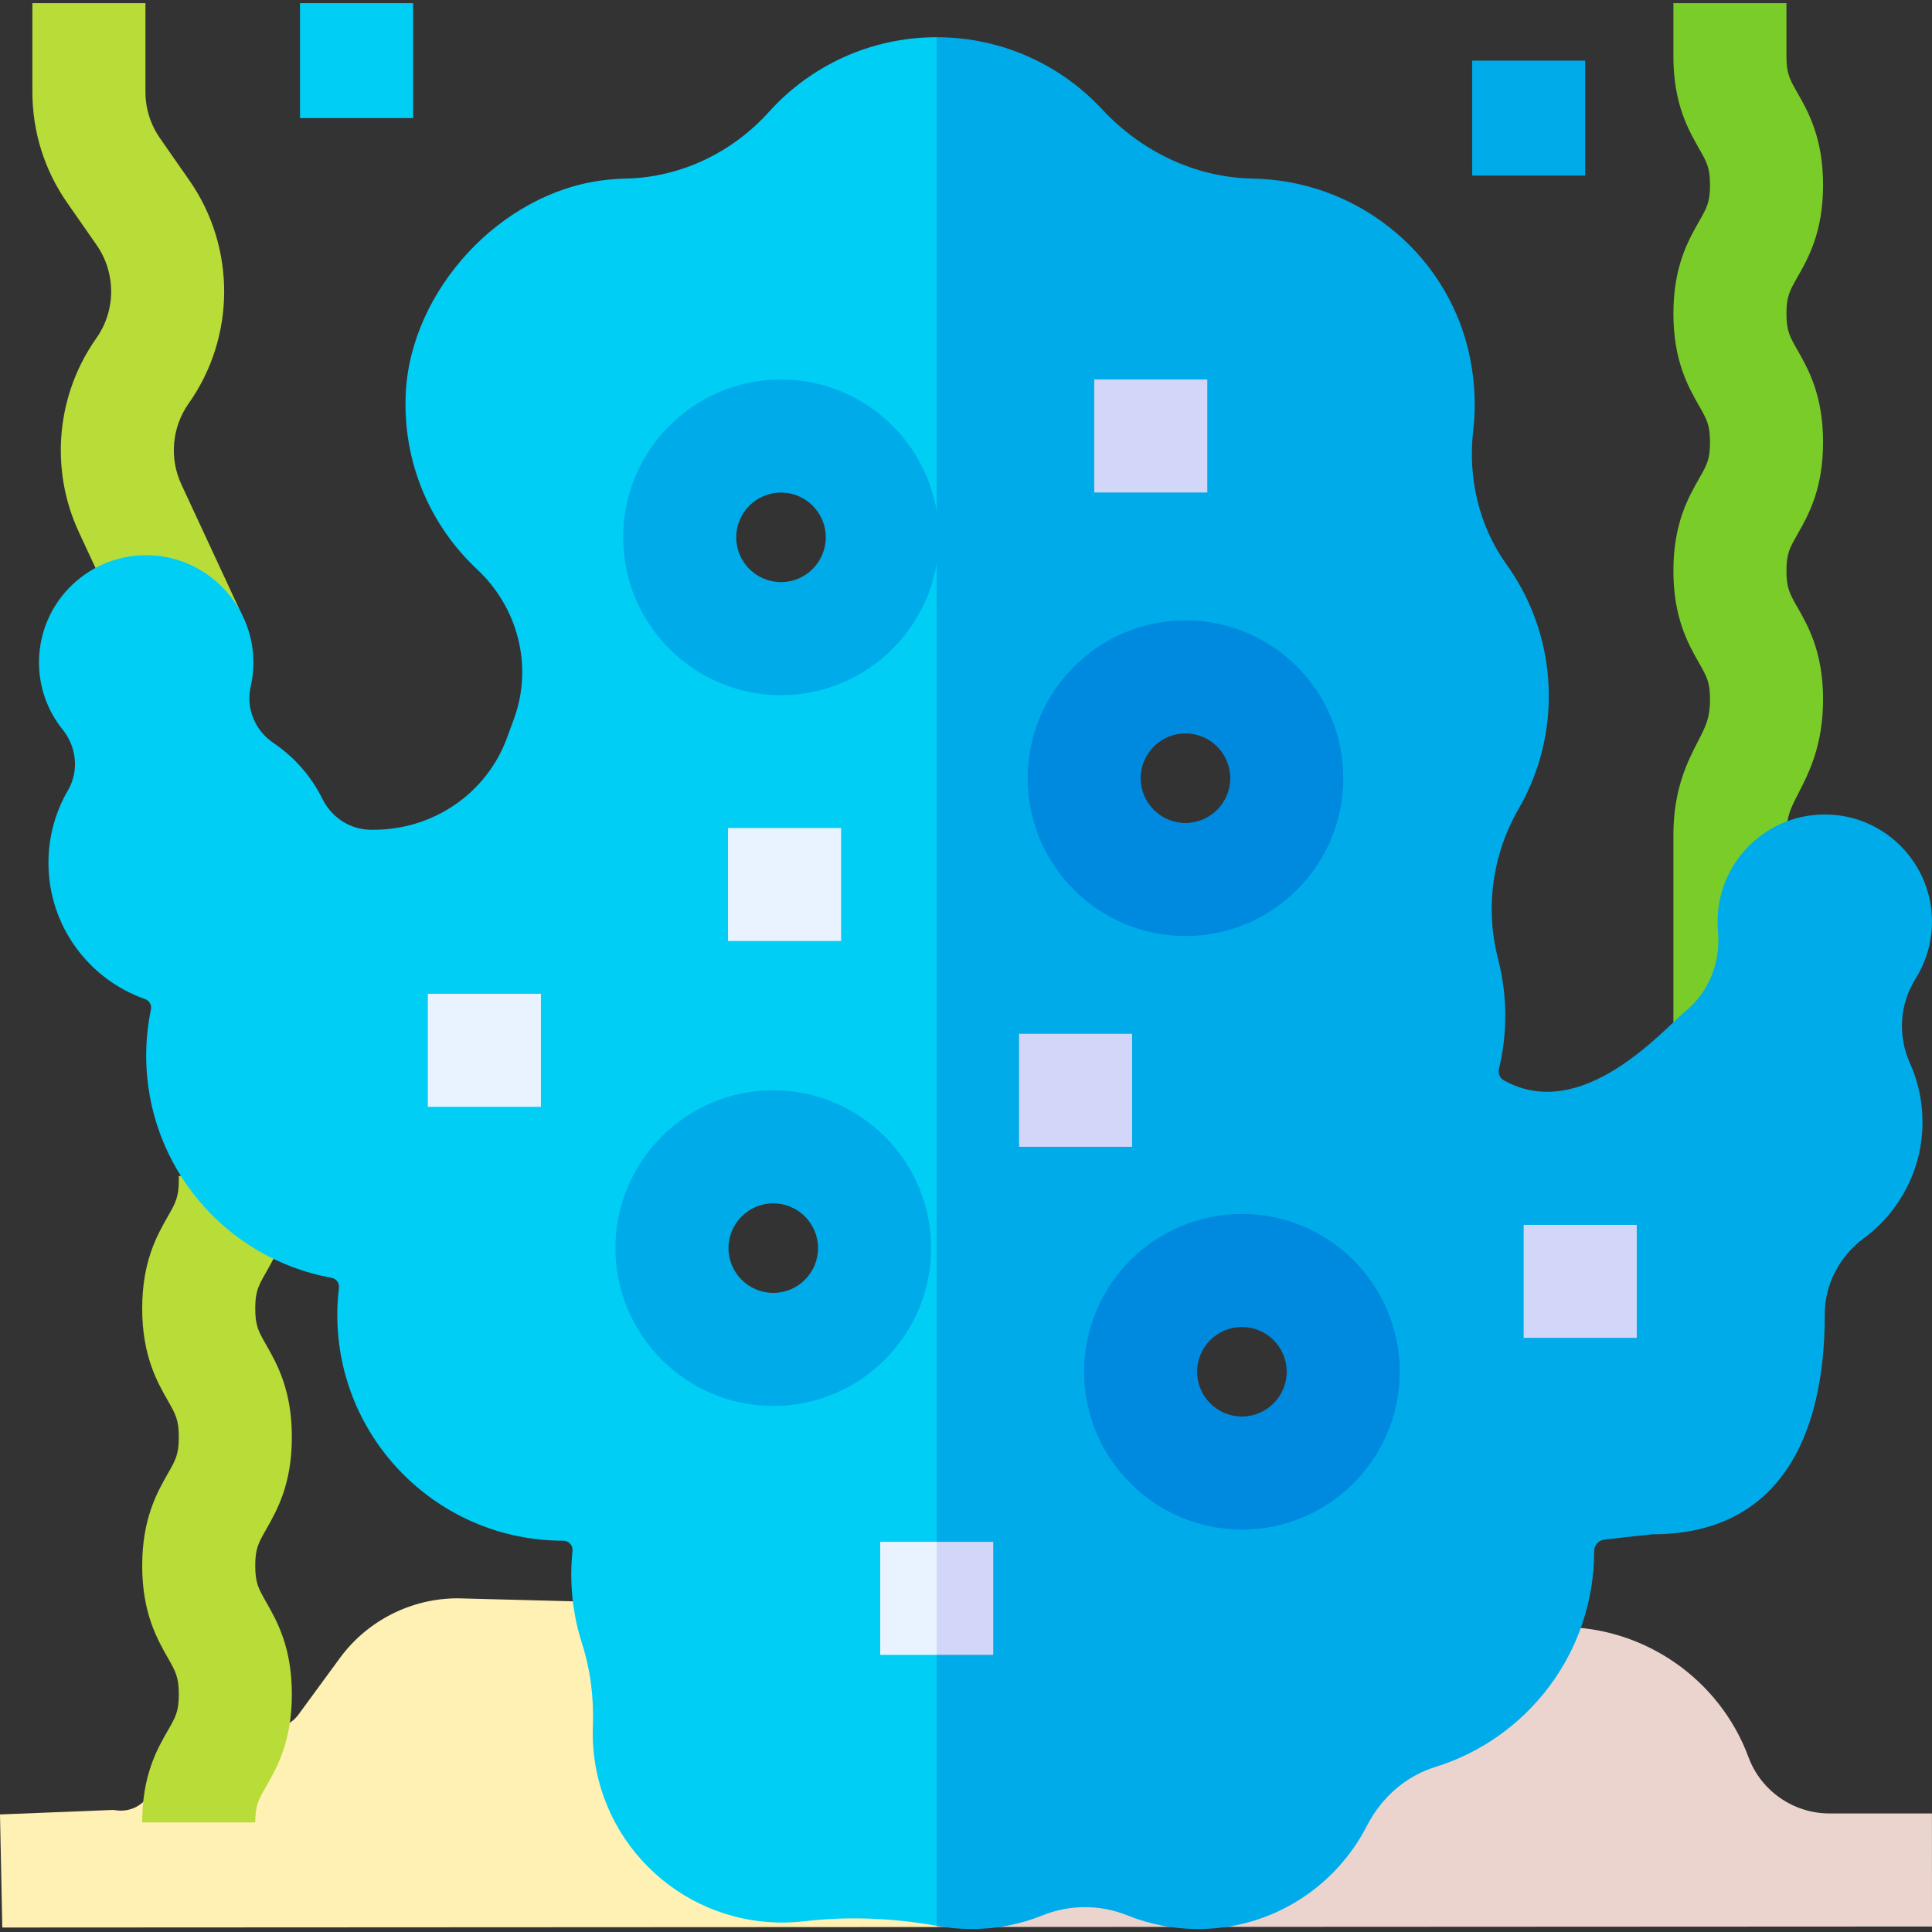 <svg width="60" height="60" viewBox="0 0 60 60" fill="none" xmlns="http://www.w3.org/2000/svg">
<rect x="0" y="0" width="60" height="60" fill="#333333" stroke="none"/>
<g clip-path="url(#clip0_3236_29239)">
<path d="M60 59.83L29.091 59.845V50.023L48.495 50.528C51.074 50.528 53.406 52.153 54.301 54.57C54.687 55.616 55.696 56.318 56.811 56.318H59.998L60 59.83Z" fill="#EBD4CE"/>
<path d="M29.091 50.024V59.846L1.211 59.86H0.071L0 56.349L1.211 56.301L3.508 56.209L3.641 56.224C4.012 56.267 4.374 56.104 4.589 55.8L4.744 55.582C5.593 54.384 6.975 53.669 8.443 53.669C8.767 53.669 9.074 53.513 9.266 53.252L10.558 51.488C11.409 50.328 12.775 49.637 14.213 49.637L29.091 50.024Z" fill="#FFF0B3"/>
<path d="M4.328 20.571L2.449 16.525C1.54 14.572 1.747 12.264 2.992 10.503C3.602 9.641 3.606 8.481 3.003 7.614L2.086 6.297C1.379 5.282 1.006 4.091 1.006 2.854V0.098H4.517V2.854C4.517 3.37 4.673 3.867 4.968 4.291L5.885 5.608C7.33 7.684 7.32 10.466 5.859 12.53C5.34 13.265 5.253 14.228 5.633 15.044L7.513 19.093L4.328 20.571Z" fill="#B8DC38"/>
<path d="M7.927 56.596H4.416C4.416 55.129 4.879 54.322 5.218 53.733C5.455 53.32 5.553 53.149 5.553 52.619C5.553 52.085 5.454 51.911 5.215 51.491C4.878 50.899 4.416 50.088 4.416 48.625C4.416 47.162 4.878 46.351 5.215 45.759C5.454 45.339 5.553 45.165 5.553 44.631C5.553 44.097 5.454 43.923 5.215 43.503C4.878 42.911 4.416 42.1 4.416 40.637C4.416 39.174 4.878 38.363 5.215 37.771C5.454 37.351 5.553 37.177 5.553 36.643C5.553 36.601 5.552 36.561 5.551 36.523L9.06 36.395C9.063 36.475 9.064 36.557 9.064 36.643C9.064 38.106 8.603 38.917 8.266 39.509C8.026 39.929 7.927 40.103 7.927 40.637C7.927 41.171 8.026 41.345 8.266 41.765C8.603 42.357 9.064 43.168 9.064 44.631C9.064 46.094 8.603 46.905 8.266 47.497C8.026 47.917 7.927 48.091 7.927 48.625C7.927 49.159 8.026 49.333 8.266 49.753C8.603 50.345 9.064 51.156 9.064 52.619C9.064 54.085 8.601 54.892 8.263 55.482C8.026 55.895 7.927 56.066 7.927 56.596Z" fill="#B8DC38"/>
<path d="M55.48 33.859H51.969V25.931C51.969 24.508 52.41 23.65 52.731 23.024C52.981 22.539 53.106 22.295 53.106 21.721C53.106 21.188 53.007 21.014 52.767 20.593C52.43 20.001 51.969 19.191 51.969 17.728C51.969 16.264 52.43 15.454 52.767 14.862C53.007 14.441 53.106 14.267 53.106 13.734C53.106 13.2 53.007 13.026 52.767 12.605C52.43 12.014 51.969 11.203 51.969 9.74C51.969 8.277 52.43 7.466 52.767 6.874C53.007 6.453 53.106 6.279 53.106 5.745C53.106 5.212 53.007 5.038 52.767 4.617C52.43 4.025 51.969 3.215 51.969 1.751V0.098H55.48V1.751C55.48 2.285 55.579 2.459 55.819 2.88C56.156 3.472 56.617 4.282 56.617 5.745C56.617 7.209 56.156 8.02 55.819 8.611C55.579 9.032 55.48 9.206 55.48 9.74C55.48 10.274 55.579 10.447 55.819 10.868C56.156 11.46 56.617 12.27 56.617 13.734C56.617 15.197 56.156 16.008 55.819 16.599C55.579 17.02 55.48 17.194 55.48 17.728C55.48 18.261 55.579 18.435 55.819 18.856C56.156 19.448 56.617 20.258 56.617 21.721C56.617 23.145 56.176 24.002 55.855 24.629C55.605 25.114 55.48 25.358 55.48 25.931V33.859Z" fill="#7ACC29"/>
<path d="M23.878 3.477C22.743 4.738 21.143 5.507 19.447 5.546C19.22 5.55 18.991 5.567 18.761 5.595C15.563 5.972 12.753 9.002 12.601 12.219C12.499 14.374 13.372 16.328 14.815 17.68C16.088 18.869 16.559 20.684 15.963 22.32L15.748 22.906C15.112 24.65 13.441 25.777 11.586 25.769H11.529C10.88 25.77 10.3 25.391 10.012 24.808C9.665 24.107 9.139 23.51 8.495 23.076C7.917 22.686 7.63 21.993 7.786 21.315C7.859 20.998 7.885 20.661 7.859 20.316C7.735 18.675 6.394 17.352 4.752 17.249C2.817 17.13 1.211 18.663 1.211 20.572C1.211 21.361 1.486 22.087 1.945 22.657C2.38 23.199 2.46 23.944 2.11 24.544C1.726 25.205 1.505 25.974 1.505 26.796C1.505 28.752 2.757 30.414 4.503 31.027C4.637 31.074 4.717 31.212 4.688 31.349C4.592 31.811 4.54 32.292 4.54 32.784C4.54 36.228 7.024 39.092 10.296 39.684C10.443 39.709 10.544 39.846 10.527 39.994C10.493 40.27 10.475 40.55 10.475 40.834C10.475 44.708 13.616 47.848 17.49 47.848H17.494C17.664 47.848 17.798 47.995 17.78 48.165C17.747 48.469 17.735 48.78 17.744 49.094C17.762 49.764 17.875 50.41 18.069 51.02C18.336 51.852 18.446 52.721 18.412 53.594C18.409 53.669 18.408 53.745 18.408 53.821C18.408 57.071 21.042 59.706 24.293 59.706C24.526 59.706 24.755 59.693 24.98 59.666C26.351 59.507 27.732 59.566 29.091 59.808L35.738 29.855L29.091 1.156C27.021 1.156 25.161 2.052 23.878 3.477ZM24.063 42.16C22.216 42.16 20.718 40.663 20.718 38.814C20.718 36.967 22.216 35.469 24.063 35.469C25.912 35.469 27.41 36.967 27.41 38.814C27.41 40.663 25.912 42.16 24.063 42.16ZM24.283 20.089C22.436 20.089 20.938 18.591 20.938 16.744C20.938 14.894 22.436 13.397 24.283 13.397C26.133 13.397 27.63 14.894 27.63 16.744C27.63 18.591 26.133 20.089 24.283 20.089Z" fill="#00CEF5"/>
<path d="M59.492 30.39C59.87 29.786 60.061 29.053 59.981 28.273C59.823 26.732 58.59 25.487 57.051 25.316C55.043 25.091 53.341 26.659 53.341 28.624C53.341 28.726 53.344 28.826 53.355 28.926C53.439 29.867 53.084 30.791 52.358 31.393C51.638 31.989 49.142 34.902 46.71 33.555C46.583 33.486 46.517 33.339 46.551 33.198C46.678 32.668 46.748 32.114 46.748 31.544C46.748 30.937 46.67 30.348 46.525 29.786C46.117 28.208 46.343 26.536 47.16 25.125C47.757 24.094 48.099 22.894 48.099 21.615C48.099 20.092 47.614 18.682 46.788 17.532C45.925 16.327 45.583 14.838 45.753 13.364C45.834 12.654 45.81 11.909 45.66 11.149C45.047 8.014 42.325 5.711 39.135 5.554C39.06 5.549 38.984 5.547 38.91 5.546C37.121 5.515 35.443 4.703 34.226 3.393C32.945 2.017 31.118 1.156 29.091 1.156V59.808C29.105 59.81 29.118 59.812 29.132 59.815C29.471 59.876 29.821 59.908 30.178 59.908C30.957 59.908 31.699 59.758 32.376 59.484C33.223 59.143 34.167 59.143 35.012 59.484C35.692 59.758 36.433 59.908 37.21 59.908C39.496 59.908 41.477 58.605 42.451 56.701C42.894 55.839 43.641 55.165 44.567 54.878C47.429 53.994 49.508 51.329 49.508 48.177V48.174C49.508 47.988 49.649 47.831 49.834 47.812C50.349 47.755 51.282 47.649 51.319 47.649C55.193 47.649 56.67 44.708 56.67 40.834V40.816C56.669 39.877 57.132 39.011 57.887 38.451C58.99 37.634 59.705 36.323 59.705 34.846C59.705 34.194 59.566 33.574 59.315 33.016C58.931 32.161 58.993 31.183 59.492 30.39ZM33.513 24.231C33.513 22.382 35.012 20.885 36.859 20.885C38.708 20.885 40.206 22.382 40.206 24.231C40.206 26.078 38.708 27.576 36.859 27.576C35.012 27.576 33.513 26.078 33.513 24.231ZM38.606 45.894C36.758 45.894 35.259 44.396 35.259 42.549C35.259 40.701 36.758 39.203 38.606 39.203C40.453 39.203 41.952 40.701 41.952 42.549C41.952 44.396 40.453 45.894 38.606 45.894Z" fill="#00ABE9"/>
<path d="M24.255 21.589C21.552 21.589 19.352 19.39 19.352 16.687C19.352 13.984 21.552 11.785 24.255 11.785C26.957 11.785 29.157 13.984 29.157 16.687C29.157 19.39 26.957 21.589 24.255 21.589ZM24.255 15.297C23.488 15.297 22.864 15.92 22.864 16.687C22.864 17.454 23.488 18.078 24.255 18.078C25.021 18.078 25.645 17.454 25.645 16.687C25.645 15.92 25.021 15.297 24.255 15.297Z" fill="#00ABE9"/>
<path d="M36.816 29.07C34.113 29.07 31.914 26.871 31.914 24.168C31.914 21.465 34.113 19.266 36.816 19.266C39.519 19.266 41.718 21.465 41.718 24.168C41.718 26.871 39.519 29.07 36.816 29.07ZM36.816 22.777C36.049 22.777 35.425 23.401 35.425 24.168C35.425 24.934 36.049 25.558 36.816 25.558C37.583 25.558 38.207 24.934 38.207 24.168C38.207 23.401 37.583 22.777 36.816 22.777Z" fill="#008ADF"/>
<path d="M24.014 43.663C21.311 43.663 19.112 41.464 19.112 38.761C19.112 36.059 21.311 33.859 24.014 33.859C26.717 33.859 28.916 36.059 28.916 38.761C28.916 41.464 26.717 43.663 24.014 43.663ZM24.014 37.371C23.248 37.371 22.624 37.995 22.624 38.762C22.624 39.528 23.248 40.152 24.014 40.152C24.781 40.152 25.405 39.528 25.405 38.762C25.405 37.995 24.781 37.371 24.014 37.371Z" fill="#00ABE9"/>
<path d="M38.569 47.502C35.866 47.502 33.667 45.303 33.667 42.601C33.667 39.898 35.866 37.699 38.569 37.699C41.272 37.699 43.471 39.898 43.471 42.601C43.471 45.303 41.272 47.502 38.569 47.502ZM38.569 41.211C37.802 41.211 37.178 41.834 37.178 42.601C37.178 43.367 37.802 43.991 38.569 43.991C39.336 43.991 39.959 43.367 39.959 42.601C39.959 41.834 39.336 41.211 38.569 41.211Z" fill="#008ADF"/>
<path d="M22.609 25.715H26.121V29.224H22.609V25.715Z" fill="#E8F3FF"/>
<path d="M33.982 11.785H37.494V15.295H33.982V11.785Z" fill="#D2D6F8"/>
<path d="M13.287 30.863H16.799V34.373H13.287V30.863Z" fill="#E8F3FF"/>
<path d="M31.648 32.105H35.159V35.615H31.648V32.105Z" fill="#D2D6F8"/>
<path d="M29.092 47.883L29.911 49.638L29.092 51.393H27.336V47.883H29.092Z" fill="#E8F3FF"/>
<path d="M29.091 47.883H30.846V51.393H29.091V47.883Z" fill="#D2D6F8"/>
<path d="M47.319 38.039H50.831V41.548H47.319V38.039Z" fill="#D2D6F8"/>
<path d="M9.317 0.098H12.829V3.668H9.317V0.098Z" fill="#00CEF5"/>
<path d="M45.719 1.883H49.23V5.453H45.719V1.883Z" fill="#00ABE9"/>
</g>
<defs>
<clipPath id="clip0_3236_29239">
<rect width="60" height="60" fill="white"/>
</clipPath>
</defs>
</svg>
